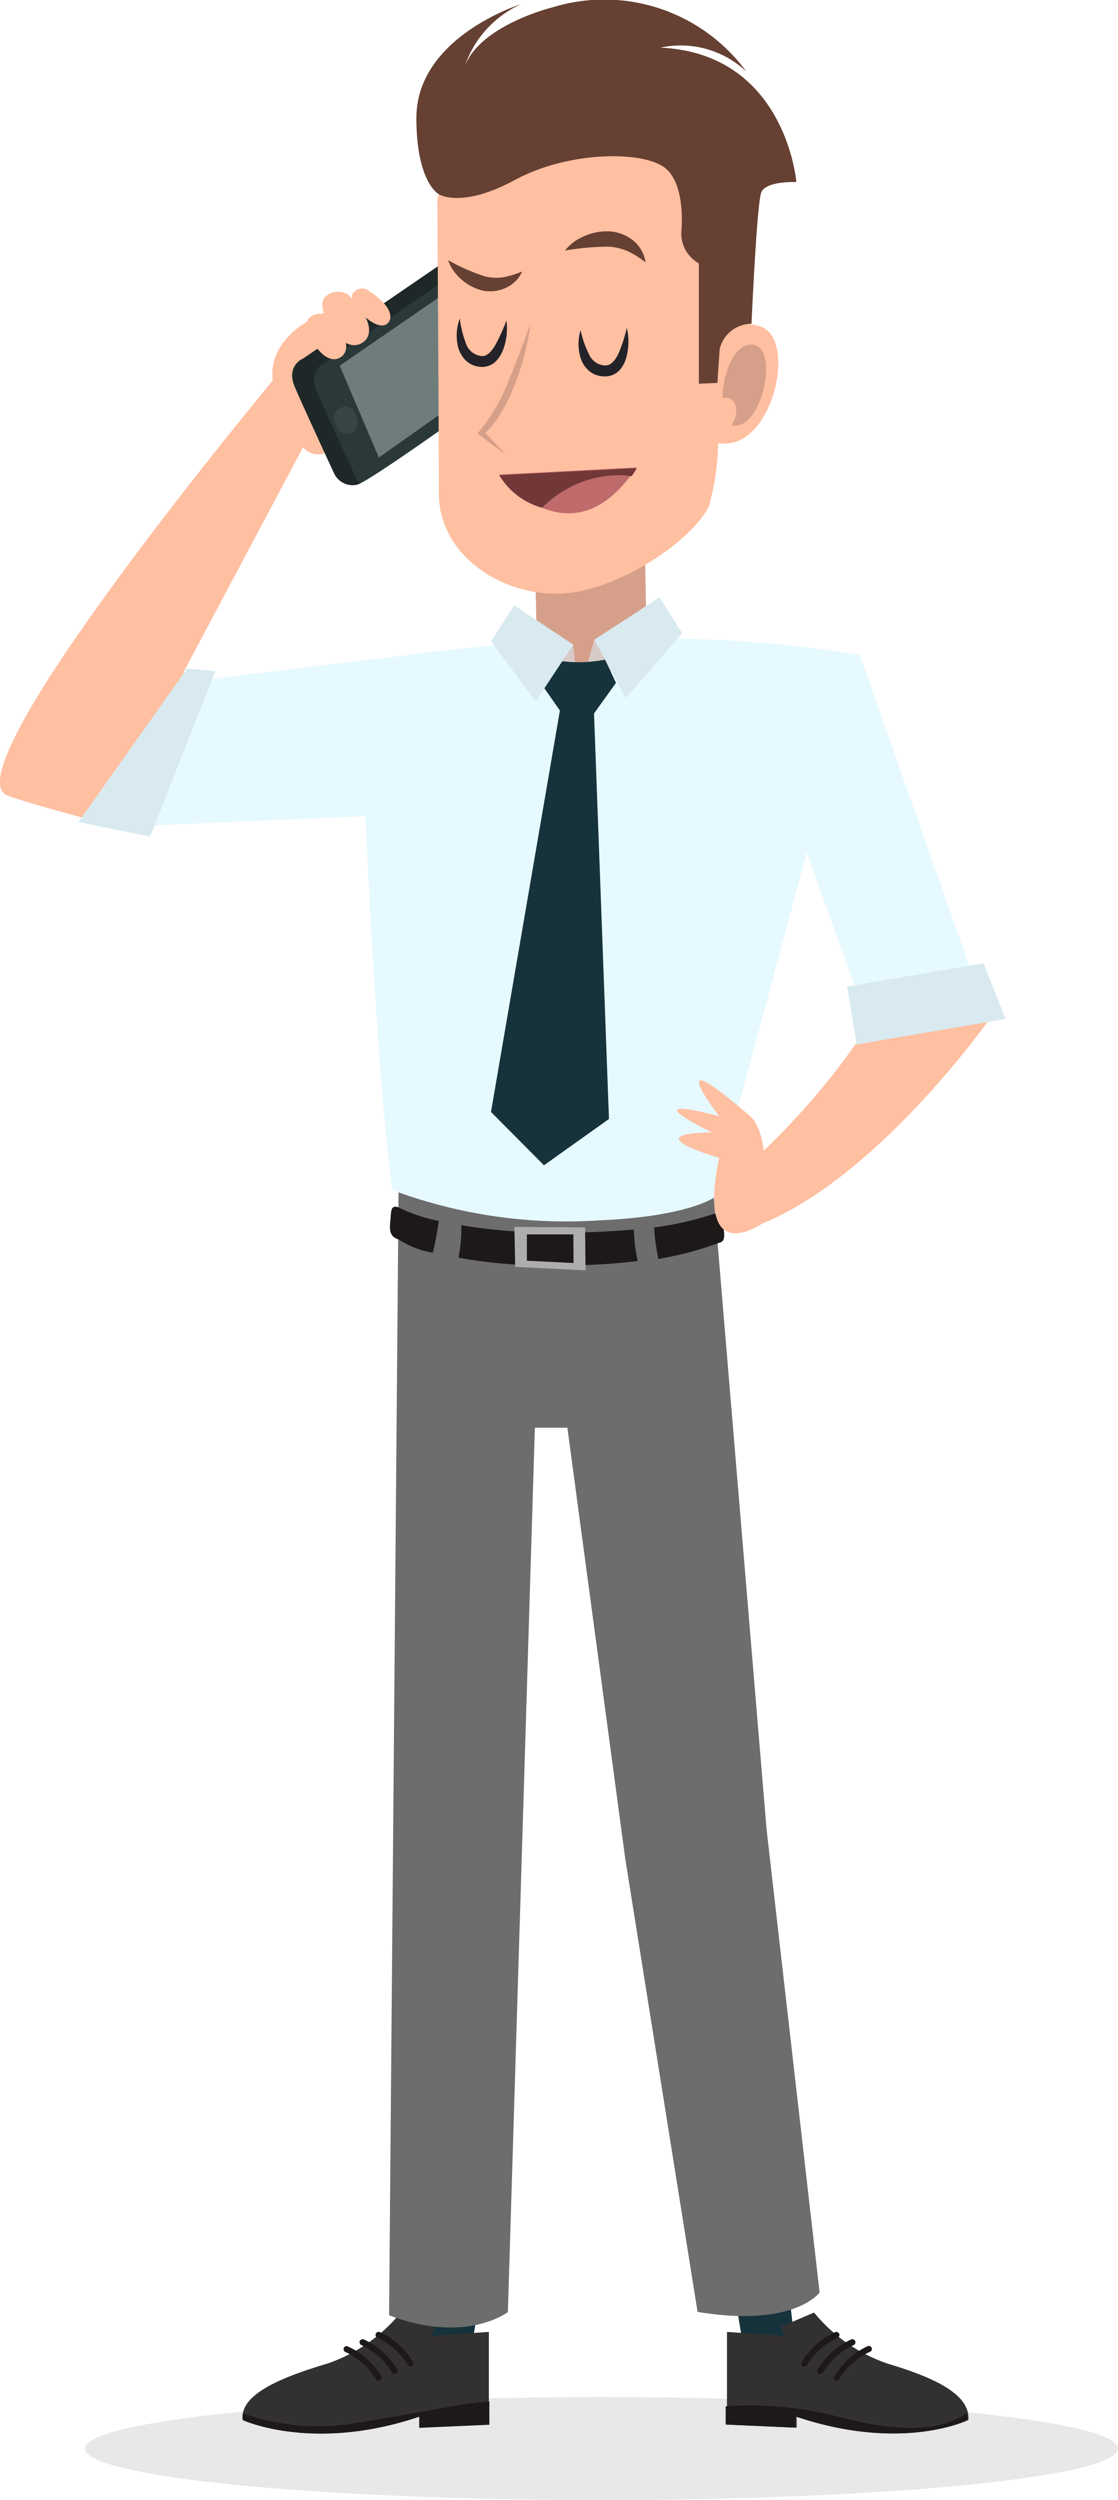 <svg xmlns="http://www.w3.org/2000/svg" viewBox="0 0 68.79 153.76"><g id="Layer_2" data-name="Layer 2"><g id="objects"><path d="M20.36,19.08s-4.61,1.46-3.4,5.11l-3,3,2.79,1.55L18.38,27s.5,1.83,2.64.4S20.36,19.08,20.36,19.08Z" fill="#ffbfa1"/><path d="M29.84,14.4,18.66,22.05s-1.09.43-.51,1.77,2.4,5.27,2.4,5.27A1.25,1.25,0,0,0,22,29.8c1-.31,10.2-7,10.2-7Z" fill="#2b3838"/><path d="M18.66,22.05,29.84,14.4l.27.95L20,22.31s-1.09.44-.5,1.78,2.39,5.27,2.39,5.27a1.72,1.72,0,0,0,.27.37L22,29.8a1.25,1.25,0,0,1-1.45-.71s-1.82-3.92-2.4-5.27S18.66,22.05,18.66,22.05Z" fill="#1e2828"/><path d="M30.34,16,20.9,22.49l2.41,5.65L32,22Z" fill="#6e7c7c"/><path d="M21.91,25.65a.68.68,0,1,1-1.26.4.68.68,0,1,1,1.26-.4Z" fill="#6e7c7c" opacity="0.2"/><path d="M23.93,19.79s.62-.74-1.39-2a.69.69,0,0,0-.87.33C21.4,18.67,23.33,20.69,23.93,19.79Z" fill="#ffbfa1"/><path d="M22.34,21.05s1.28-.74-.93-2.94a1.18,1.18,0,0,0-1.42.16C19.31,18.91,21,22,22.34,21.05Z" fill="#ffbfa1"/><path d="M21,21.94s1.06-.62-.8-2.51a1,1,0,0,0-1.18.13C18.47,20.09,19.91,22.76,21,21.94Z" fill="#ffbfa1"/><path d="M11.29,41.34l7.9-14.85L17,23.14S-2.83,46.92.34,48.87C.7,49.09,4,50,5,50.27,15.29,53.11,11.29,41.34,11.29,41.34Z" fill="#ffbfa1"/><path d="M68.79,150.6c0,1.74-14.23,3.16-31.78,3.16S5.23,152.34,5.23,150.6s14.23-3.17,31.78-3.17S68.79,148.85,68.79,150.6Z" fill="#1c1918" opacity="0.1"/><path d="M60.72,62.9S53.08,73.65,45.51,75.73l-.07-3.56a44.24,44.24,0,0,0,8-9.12C57.31,57.27,60.72,62.9,60.72,62.9Z" fill="#ffbfa1"/><polygon points="44.68 137.99 46.02 146.04 49.14 146.04 48.1 137.29 44.68 137.99" fill="#16333c"/><path d="M50.09,142.23a10,10,0,0,0,4.49,3.13c2.71.81,5.15,1.85,5,3.48,0,0-4,2-10.56-.22v.69l-4.29-.19v-5.7l3.56.25-.26-.56Z" fill="#333030"/><path d="M51.81,148.7c5.86,1.5,7.35-.17,7.69-.28a1,1,0,0,1,0,.42s-4,2-10.56-.22v.69l-4.29-.19V148A21.36,21.36,0,0,1,51.81,148.7Z" fill="#1c1918"/><path d="M49.5,145.55a.18.18,0,0,0,.15-.08,4.43,4.43,0,0,1,1.88-1.69.19.19,0,0,0,.11-.24.2.2,0,0,0-.24-.11,4.69,4.69,0,0,0-2.06,1.83.19.19,0,0,0,0,.26A.2.2,0,0,0,49.5,145.55Z" fill="#1c1918"/><path d="M50.48,146a.21.21,0,0,0,.16-.08,4.28,4.28,0,0,1,1.87-1.68.19.19,0,0,0,.11-.25.19.19,0,0,0-.24-.11,4.74,4.74,0,0,0-2.06,1.83.2.2,0,0,0,0,.26A.23.23,0,0,0,50.48,146Z" fill="#1c1918"/><path d="M51.46,146.43a.19.19,0,0,0,.16-.09,4.39,4.39,0,0,1,1.87-1.68.19.19,0,1,0-.13-.35,4.63,4.63,0,0,0-2,1.82.18.18,0,0,0,0,.26A.14.14,0,0,0,51.46,146.43Z" fill="#1c1918"/><polygon points="30.08 137.99 28.74 146.04 25.61 146.04 26.66 137.29 30.08 137.99" fill="#16333c"/><path d="M24.66,142.23a10,10,0,0,1-4.49,3.13c-2.7.81-5.44,1.85-5.24,3.48,0,0,4.32,2,10.86-.22v.69l4.29-.19v-5.7l-3.57.25.27-.56Z" fill="#333030"/><path d="M22.05,149a13.77,13.77,0,0,1-7.09-.57,1,1,0,0,0,0,.42s4.32,2,10.86-.22v.69l4.29-.19v-1.43C28.55,147.78,26,148.37,22.05,149Z" fill="#1c1918"/><path d="M25.26,145.55a.21.21,0,0,1-.16-.08,4.44,4.44,0,0,0-1.87-1.69.18.18,0,0,1-.11-.24.19.19,0,0,1,.24-.11,4.69,4.69,0,0,1,2.05,1.83.18.18,0,0,1-.05.26A.19.19,0,0,1,25.26,145.55Z" fill="#1c1918"/><path d="M24.28,146a.21.21,0,0,1-.16-.08,4.28,4.28,0,0,0-1.87-1.68.21.21,0,0,1-.12-.25.21.21,0,0,1,.25-.11,4.75,4.75,0,0,1,2.05,1.83.18.18,0,0,1-.05.26A.19.19,0,0,1,24.28,146Z" fill="#1c1918"/><path d="M23.29,146.43a.16.16,0,0,1-.15-.09,4.44,4.44,0,0,0-1.88-1.68.19.19,0,0,1-.11-.24.18.18,0,0,1,.24-.11,4.62,4.62,0,0,1,2.06,1.82.19.19,0,0,1-.05.26A.15.15,0,0,1,23.29,146.43Z" fill="#1c1918"/><path d="M43.92,73.66l3.25,38.88L50.43,141s-1.58,2.18-7.51,1.19l-4.45-27.88-3.56-26.5h-2L31.25,142.2s-2.57,2-7.31.2l.59-70Z" fill="#6d6d6d"/><polygon points="32.93 35.21 33.2 46.25 39.86 43.28 39.65 31.91 32.93 35.21" fill="#d69f8a"/><path d="M22.21,43.4s.65,19.76,1.92,29.79a30.6,30.6,0,0,0,12.69,1.87c5.51-.23,7.1-1.4,7.1-1.4l9-33.37a72.77,72.77,0,0,0-13.46-1l-3.89,3.6s-1.06-2.8-3.15-3.35c-3.16.21-6.61.59-10.3,1.2Z" fill="#e6f9ff"/><polygon points="53.45 63.05 46.09 42.54 52.91 40.29 60.7 62.42 53.45 63.05" fill="#e6f9ff"/><path d="M27,75.09a9.77,9.77,0,0,1-2.5-.84c-.49-.16-.43.31-.48.81-.08.67,0,1,.48,1.16a5.79,5.79,0,0,0,2.13.83C26.79,76.4,26.91,75.74,27,75.09Z" fill="#1c1918"/><path d="M39,75.62a51.92,51.92,0,0,1-6.11.17,31,31,0,0,1-4.51-.44,8.66,8.66,0,0,1-.17,2,29.45,29.45,0,0,0,4.64.47c.72,0,1.42,0,2.11,0,1.54,0,3-.11,4.28-.26A10,10,0,0,1,39,75.62Z" fill="#1c1918"/><path d="M44.5,75.46c-.09-.5-.15-.95-.64-.78a19.82,19.82,0,0,1-3.6.81c0,.65.14,1.29.24,1.94a20.59,20.59,0,0,0,3.77-1C44.61,76.35,44.6,76,44.5,75.46Z" fill="#1c1918"/><path d="M31.65,75.46l.05,2.46,4.33.21L36,75.49Zm3.64,2.22-2.87-.14,0-1.62h2.86Z" fill="#adadad"/><polygon points="35.56 42.85 36.57 39.34 38.81 40.37 35.56 42.85" fill="#d8cac7"/><polygon points="35.27 39.65 35.56 42.85 33.73 40.59 35.27 39.65" fill="#d8cac7"/><path d="M37.23,40.57a8.47,8.47,0,0,1-2.63.1l-1.24,1.47,1.09,1.56L30.21,68.39l3.26,3.28,4-2.85-.92-24.94L37.9,42Z" fill="#16333c"/><polygon points="30.22 39.44 32.96 43.14 35.27 39.65 31.64 37.23 30.22 39.44" fill="#d8eaef"/><polygon points="41.98 38.95 38.5 42.93 36.57 39.34 40.58 36.74 41.98 38.95" fill="#d8eaef"/><polygon points="52.12 60.68 60.52 59.24 61.87 62.67 52.71 64.24 52.12 60.68" fill="#d8eaef"/><path d="M38.48,7.7c6.32,1.45,6.15,5.79,6.15,5.79s-.19,3.36-.32,7.35a2.1,2.1,0,0,1,2.59-.71c2.16.93.56,7.71-2.71,7.12a15.53,15.53,0,0,1-.57,3.88c-.92,1.93-5,4.87-8.54,5.33S27,34.53,27,30.3s-.09-18-.09-18S28,5.32,38.48,7.7Z" fill="#ffbfa1"/><path d="M32.64,19.92a15.06,15.06,0,0,1-.93,3.62,9.86,9.86,0,0,1-.8,1.71,5.36,5.36,0,0,1-1.19,1.5v-.24c.47.45.92.92,1.36,1.4-.54-.36-1.06-.76-1.57-1.16l-.13-.1.13-.14a11.26,11.26,0,0,0,1.8-3.13C31.77,22.25,32.21,21.09,32.64,19.92Z" fill="#d69f8a"/><path d="M34.76,15.41a3,3,0,0,1,1.2-.89,3.38,3.38,0,0,1,1.52-.29,2.55,2.55,0,0,1,1.5.58,2.11,2.11,0,0,1,.74,1.33,5.4,5.4,0,0,0-1.14-.71,3.56,3.56,0,0,0-1.15-.26A16.7,16.7,0,0,0,34.76,15.41Z" fill="#664032"/><path d="M27.57,16a12.05,12.05,0,0,0,2.27,1,3,3,0,0,0,1.08.06,5.75,5.75,0,0,0,1.21-.36,2,2,0,0,1-1,1,2.28,2.28,0,0,1-1.52.15,3.05,3.05,0,0,1-1.28-.72A2.73,2.73,0,0,1,27.57,16Z" fill="#664032"/><path d="M39.16,28.75l-8.46.44S35.11,34.83,39.16,28.75Z" fill="#bf6b6b"/><path d="M38.36,29.23a6.69,6.69,0,0,0-5,2,4.45,4.45,0,0,1-2.64-2l8.46-.44a4.78,4.78,0,0,1-.32.5Z" fill="#723838"/><path d="M46.24,19.92s.32-7.35.6-8.08S49,11.2,49,11.2s-.64-7.91-8.36-8.27A5.88,5.88,0,0,1,45.92,4.4,10.84,10.84,0,0,0,34,.45s-4.87,1.19-5.52,4A6.48,6.48,0,0,1,32.05.26s-6.43,2-6.43,7c0,3.95,1.37,4.68,1.37,4.68s1.38.92,4.69-.87,7.81-1.79,9.19-.78,1.05,4,1.05,4A2.12,2.12,0,0,0,43,16.2L43,23.6l1.14-.05.14-2.07A2,2,0,0,1,46.24,19.92Z" fill="#664032"/><path d="M46.61,21.3c-1.12-.57-2.11,1.24-2.16,3.17.92-.14,1.07.93.56,1.69C46.83,26.54,47.8,21.9,46.61,21.3Z" fill="#d69f8a"/><path d="M47.07,75.14s-4.3,3.19-2.82-3.93c0,0-5.26-1.49-.44-1.56,0,0-5.12-2.45.44-1,0,0-3.85-5,2,.08,0,0,1.16,1.16.66,4.3Z" fill="#ffbfa1"/><polygon points="12.23 41.85 24.71 40.33 29.07 49.91 6.11 50.91 12.23 41.85" fill="#e6f9ff"/><polygon points="13.25 41.27 9.24 51.45 4.83 50.56 11.5 41.13 13.25 41.27" fill="#d8eaef"/><path d="M31.16,19.71A3.7,3.7,0,0,1,31,21.39a2.17,2.17,0,0,1-.47.81,1.21,1.21,0,0,1-1,.36,1.43,1.43,0,0,1-.92-.44,1.85,1.85,0,0,1-.44-.84,3,3,0,0,1,.12-1.69,6.35,6.35,0,0,0,.38,1.53,1.12,1.12,0,0,0,.91.77c.36.08.67-.27.92-.71A11,11,0,0,0,31.16,19.71Z" fill="#222228"/><path d="M38.57,20.17a3.66,3.66,0,0,1,0,1.68,2,2,0,0,1-.39.85,1.22,1.22,0,0,1-1,.45,1.46,1.46,0,0,1-.95-.35,1.74,1.74,0,0,1-.51-.8,3,3,0,0,1,0-1.7,6.37,6.37,0,0,0,.52,1.49,1.14,1.14,0,0,0,1,.69c.36,0,.63-.33.84-.79A10.43,10.43,0,0,0,38.57,20.17Z" fill="#222228"/></g></g></svg>